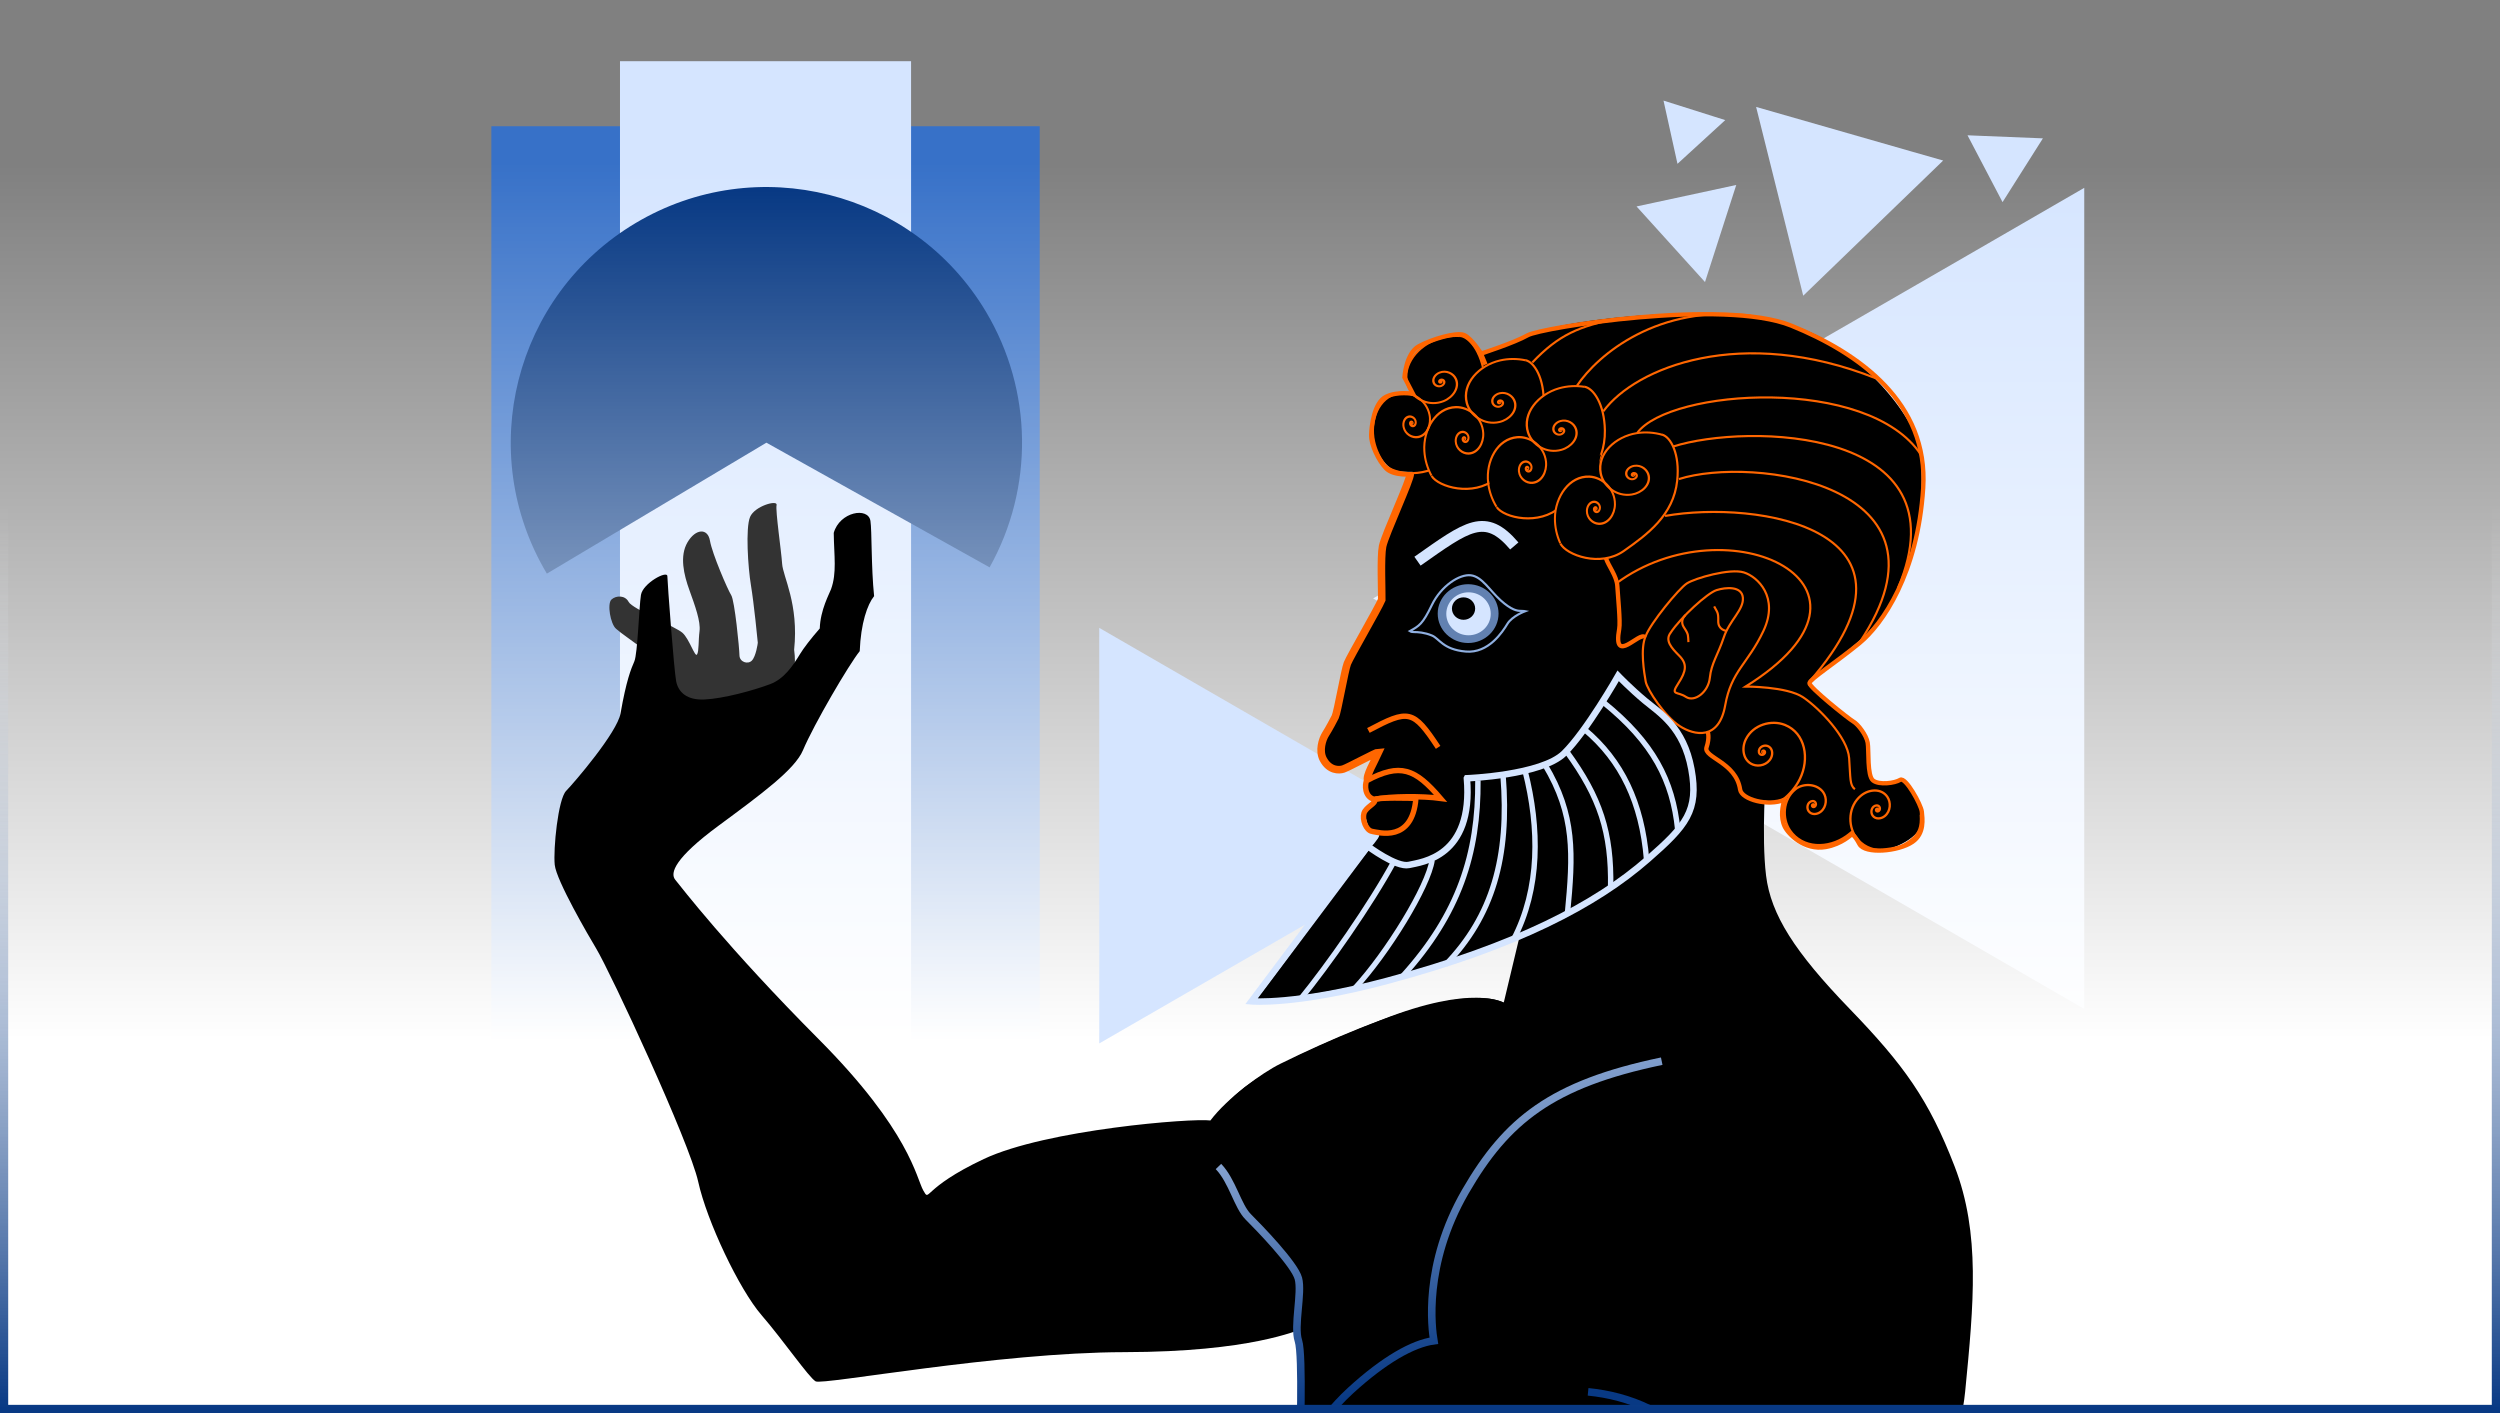 <?xml version="1.0" encoding="UTF-8" standalone="no"?>
<!-- Created with Inkscape (http://www.inkscape.org/) -->

<svg
   xmlns:dc="http://purl.org/dc/elements/1.1/"
   xmlns:cc="http://creativecommons.org/ns#"
   xmlns:rdf="http://www.w3.org/1999/02/22-rdf-syntax-ns#"
   xmlns:svg="http://www.w3.org/2000/svg"
   xmlns="http://www.w3.org/2000/svg"
   xmlns:xlink="http://www.w3.org/1999/xlink"
   xmlns:sodipodi="http://sodipodi.sourceforge.net/DTD/sodipodi-0.dtd"
   xmlns:inkscape="http://www.inkscape.org/namespaces/inkscape"
   width="460"
   height="260"
   id="svg2"
   version="1.1"
   inkscape:version="0.48.5 r10040"
   sodipodi:docname="logo.svg"
   style="enable-background:new"
   inkscape:export-filename="/home/faruk/Git/segmentator/logo/logo.png"
   inkscape:export-xdpi="300"
   inkscape:export-ydpi="300">
  <rect width="100%" height="100%" fill="#808080" stroke="none"/>
  <defs
     id="defs4">
    <linearGradient
       id="linearGradient4602">
      <stop
         style="stop-color:#d5e5ff;stop-opacity:1;"
         offset="0"
         id="stop4604" />
      <stop
         style="stop-color:#083984;stop-opacity:1;"
         offset="1"
         id="stop4606" />
    </linearGradient>
    <linearGradient
       id="linearGradient4551">
      <stop
         style="stop-color:#083984;stop-opacity:1;"
         offset="0"
         id="stop4553" />
      <stop
         style="stop-color:#ffffff;stop-opacity:0;"
         offset="1"
         id="stop4555" />
    </linearGradient>
    <linearGradient
       id="linearGradient4437">
      <stop
         style="stop-color:#ffffff;stop-opacity:1;"
         offset="0"
         id="stop4439" />
      <stop
         style="stop-color:#ffffff;stop-opacity:0;"
         offset="1"
         id="stop4441" />
    </linearGradient>
    <linearGradient
       id="linearGradient4104">
      <stop
         style="stop-color:#000000;stop-opacity:1;"
         offset="0"
         id="stop4106" />
      <stop
         style="stop-color:#262626;stop-opacity:1;"
         offset="1"
         id="stop4108" />
    </linearGradient>
    <clipPath
       clipPathUnits="userSpaceOnUse"
       id="clipPath3007">
      <rect
         style="color:#000000;fill:#d1e2f6;fill-opacity:1;fill-rule:nonzero;stroke:#ffffff;stroke-width:2;stroke-linecap:round;stroke-linejoin:miter;stroke-miterlimit:4;stroke-opacity:1;stroke-dasharray:none;stroke-dashoffset:0;marker:none;visibility:visible;display:inline;overflow:visible;enable-background:accumulate"
         id="rect3009"
         width="139.401"
         height="151.523"
         x="102.025"
         y="921.042" />
    </clipPath>
    <linearGradient
       inkscape:collect="always"
       xlink:href="#linearGradient4104"
       id="linearGradient4110"
       x1="118.264"
       y1="140.547"
       x2="96.874"
       y2="103.071"
       gradientUnits="userSpaceOnUse" />
    <filter
       inkscape:label="Desaturate"
       x="0"
       y="0"
       width="1"
       height="1"
       inkscape:menu="Color"
       inkscape:menu-tooltip="Render in shades of gray by reducing saturation to zero"
       color-interpolation-filters="sRGB"
       id="filter4369">
      <feColorMatrix
         type="saturate"
         values="0"
         id="feColorMatrix4371" />
    </filter>
    <filter
       inkscape:label="Desaturate"
       x="0"
       y="0"
       width="1"
       height="1"
       inkscape:menu="Color"
       inkscape:menu-tooltip="Render in shades of gray by reducing saturation to zero"
       color-interpolation-filters="sRGB"
       id="filter4373">
      <feColorMatrix
         type="saturate"
         values="0"
         id="feColorMatrix4375" />
    </filter>
    <linearGradient
       inkscape:collect="always"
       xlink:href="#linearGradient4437"
       id="linearGradient4545"
       gradientUnits="userSpaceOnUse"
       gradientTransform="matrix(2.992,0,0,1.987,-218.474,-14.826)"
       x1="135"
       y1="124"
       x2="135"
       y2="42.703" />
    <linearGradient
       inkscape:collect="always"
       xlink:href="#linearGradient4551-1"
       id="linearGradient4557-8"
       x1="165"
       y1="275.51"
       x2="165"
       y2="160.834"
       gradientUnits="userSpaceOnUse" />
    <linearGradient
       id="linearGradient4551-1">
      <stop
         style="stop-color:#083984;stop-opacity:1;"
         offset="0"
         id="stop4553-0" />
      <stop
         style="stop-color:#ffffff;stop-opacity:0;"
         offset="1"
         id="stop4555-7" />
    </linearGradient>
    <linearGradient
       gradientTransform="matrix(1.274,0,0,0.994,0.754,-39.014)"
       y2="132.44"
       x2="165"
       y1="300.065"
       x1="165"
       gradientUnits="userSpaceOnUse"
       id="linearGradient4574"
       xlink:href="#linearGradient4551-1"
       inkscape:collect="always" />
    <linearGradient
       inkscape:collect="always"
       xlink:href="#linearGradient4602"
       id="linearGradient4608"
       x1="148.963"
       y1="116.135"
       x2="159.162"
       y2="154.45"
       gradientUnits="userSpaceOnUse" />
    <linearGradient
       inkscape:collect="always"
       xlink:href="#linearGradient4602"
       id="linearGradient3103"
       gradientUnits="userSpaceOnUse"
       x1="148.963"
       y1="116.135"
       x2="159.162"
       y2="154.45" />
    <linearGradient
       inkscape:collect="always"
       xlink:href="#linearGradient4602"
       id="linearGradient3105"
       gradientUnits="userSpaceOnUse"
       x1="148.963"
       y1="116.135"
       x2="159.162"
       y2="154.45" />
    <linearGradient
       inkscape:collect="always"
       xlink:href="#linearGradient4602"
       id="linearGradient3107"
       gradientUnits="userSpaceOnUse"
       x1="148.963"
       y1="116.135"
       x2="159.162"
       y2="154.45" />
    <linearGradient
       inkscape:collect="always"
       xlink:href="#linearGradient4602"
       id="linearGradient3109"
       gradientUnits="userSpaceOnUse"
       x1="148.963"
       y1="116.135"
       x2="159.162"
       y2="154.45" />
    <linearGradient
       inkscape:collect="always"
       xlink:href="#linearGradient4602"
       id="linearGradient3111"
       gradientUnits="userSpaceOnUse"
       x1="148.963"
       y1="116.135"
       x2="159.162"
       y2="154.45" />
  </defs>
  <sodipodi:namedview
     id="base"
     pagecolor="#ffffff"
     bordercolor="#666666"
     borderopacity="1.0"
     inkscape:pageopacity="0.0"
     inkscape:pageshadow="2"
     inkscape:zoom="2.0000001"
     inkscape:cx="189.00555"
     inkscape:cy="107.30386"
     inkscape:document-units="px"
     inkscape:current-layer="layer3"
     showgrid="false"
     inkscape:window-width="1920"
     inkscape:window-height="1134"
     inkscape:window-x="0"
     inkscape:window-y="27"
     inkscape:window-maximized="1"
     inkscape:snap-bbox="true"
     inkscape:bbox-nodes="true"
     inkscape:object-nodes="true"
     inkscape:snap-global="true"
     inkscape:snap-page="true" />
  <g
     inkscape:groupmode="layer"
     id="layer3"
     inkscape:label="Background"
     style="display:inline"
     transform="translate(0,-40)">
    <path
       inkscape:connector-curvature="0"
       style="color:#000000;fill:#d5e5ff;fill-opacity:1;fill-rule:nonzero;stroke:none;stroke-width:0.4;marker:none;visibility:visible;display:inline;overflow:visible;enable-background:accumulate"
       d="m 383.502,74.561 -21.424,12.394 -109.426,63.152 109.426,63.152 21.424,12.394 0,-151.092 z"
       id="path4414" />
    <rect
       style="color:#000000;fill:#3771c8;stroke:none;stroke-width:0.4;marker:none;visibility:visible;display:inline;overflow:visible;enable-background:accumulate"
       id="rect4180"
       width="100.895"
       height="209.791"
       x="90.411"
       y="63.226" />
    <path
       style="color:#000000;fill:#d5e5ff;stroke:none;stroke-width:0.4;marker:none;visibility:visible;display:inline;overflow:visible;enable-background:accumulate"
       d="m 114.078,51.253 0,168.576 c 0.138,-0.224 1.432,-2.33 1.432,-2.33 l 43.222,55.488 8.906,0 0,-221.733 -53.561,0 z"
       id="rect4182"
       inkscape:connector-curvature="0" />
    <path
       transform="matrix(0.538,0.623,-0.623,0.538,-90.776,-339.477)"
       sodipodi:type="arc"
       style="color:#000000;fill:#003380;fill-opacity:1;fill-rule:nonzero;stroke:none;stroke-width:2;marker:none;visibility:visible;display:inline;overflow:visible;enable-background:accumulate"
       id="path3046"
       sodipodi:cx="607.85712"
       sodipodi:cy="152.85715"
       sodipodi:rx="57.142857"
       sodipodi:ry="57.142857"
       d="m 597.934,209.132 c -31.08,-5.48 -51.832,-35.118 -46.352,-66.197 5.48,-31.08 35.118,-51.832 66.197,-46.352 20.105,3.545 36.792,17.547 43.774,36.731 l -53.697,19.544 z"
       sodipodi:start="1.7453293"
       sodipodi:end="5.9341195"
       inkscape:transform-center-y="-12.08551"
       inkscape:transform-center-x="-0.0027101473" />
    <rect
       style="color:#000000;fill:url(#linearGradient4545);fill-opacity:1;stroke:none;stroke-width:0.71;marker:none;visibility:visible;display:inline;overflow:visible;enable-background:accumulate"
       id="rect4128"
       width="460"
       height="260"
       x="-1.0325074e-14"
       y="40" />
    <path
       id="path4447"
       d="m 268.48,193.761 -10.853,-6.254 -55.368,-31.98 0.012,63.94 -0.01,12.526 66.221,-38.233 z"
       style="color:#000000;fill:#d5e5ff;fill-opacity:1;fill-rule:nonzero;stroke:none;stroke-width:0.4;marker:none;visibility:visible;display:inline;overflow:visible;enable-background:accumulate"
       inkscape:connector-curvature="0" />
    <path
       inkscape:connector-curvature="0"
       style="color:#000000;fill:#d5e5ff;fill-opacity:1;fill-rule:nonzero;stroke:none;stroke-width:0.4;marker:none;visibility:visible;display:inline;overflow:visible;enable-background:accumulate"
       d="m 357.54,69.537 -5.639,-1.611 -28.778,-8.254 7.252,29.047 1.416,5.692 25.752,-24.874 z"
       id="path4449" />
    <path
       id="path4451"
       d="m 301.125,77.985 3.006,-0.645 15.341,-3.308 -4.811,14.938 -0.94,2.927 -12.597,-13.912 z"
       style="color:#000000;fill:#d5e5ff;fill-opacity:1;fill-rule:nonzero;stroke:none;stroke-width:0.4;marker:none;visibility:visible;display:inline;overflow:visible;enable-background:accumulate"
       inkscape:connector-curvature="0" />
    <path
       inkscape:connector-curvature="0"
       style="color:#000000;fill:#d5e5ff;fill-opacity:1;fill-rule:nonzero;stroke:none;stroke-width:0.4;marker:none;visibility:visible;display:inline;overflow:visible;enable-background:accumulate"
       d="m 308.655,70.142 -0.42,-1.906 -2.151,-9.729 9.501,3.005 1.862,0.587 -8.792,8.044 z"
       id="path4453" />
    <path
       id="path4455"
       d="m 362.021,64.894 2.273,0.094 11.602,0.469 -6.211,9.811 -1.215,1.923 -6.449,-12.297 z"
       style="color:#000000;fill:#d5e5ff;fill-opacity:1;fill-rule:nonzero;stroke:none;stroke-width:0.4;marker:none;visibility:visible;display:inline;overflow:visible;enable-background:accumulate"
       inkscape:connector-curvature="0" />
  </g>
  <g
     inkscape:groupmode="layer"
     id="layer2"
     inkscape:label="Segmentator"
     style="display:inline"
     transform="translate(0,-40)">
    <g
       id="g4186"
       transform="matrix(1.993,-0.025,0.025,1.993,-71.171,-7.32)"
       style="fill:#333333"
       inkscape:transform-center-x="58.294288"
       inkscape:transform-center-y="-44.841754">
      <path
         sodipodi:nodetypes="csssccsssssssssssssssc"
         inkscape:connector-curvature="0"
         id="path2999"
         d="m 91.543,82.939 c 0.884,0.821 3.854,2.656 4.359,3.793 0.505,1.136 1.641,2.904 2.841,2.967 1.2,0.063 6.25,-0.568 7.197,-1.2 0.947,-0.631 2.396,-0.274 2.02,-3.417 0.499,-4.205 -0.946,-6.749 -1.009,-7.949 -0.063,-1.2 -0.569,-4.923 -0.443,-5.428 0.126,-0.505 -2.02,0.06 -2.462,1.07 -0.442,1.01 -0.25,4.673 0.003,6.314 0.253,1.641 0.565,5.243 0.565,5.306 0,0.063 -0.189,1.263 -0.568,1.641 -0.379,0.379 -1.14,0.123 -1.14,-0.508 0,-0.631 -0.375,-5.048 -0.691,-5.553 -0.316,-0.505 -1.708,-3.851 -1.898,-5.05 -0.189,-1.2 -1.32,-1.14 -2.078,0.123 -0.758,1.263 -0.378,2.972 0.127,4.424 0.505,1.452 1.01,2.907 0.883,3.791 -0.126,0.884 -0.065,1.825 -0.254,2.141 -0.189,0.316 -0.695,-1.448 -1.326,-2.016 -0.631,-0.568 -4.611,-2.275 -4.927,-2.907 -0.316,-0.631 -1.133,-0.633 -1.575,-0.254 -0.442,0.379 -0.129,2.268 0.376,2.71 z"
         style="fill:#333333;stroke:none" />
      <path
         sodipodi:nodetypes="cscssssssssssssscsssssscssssssccscc"
         inkscape:connector-curvature="0"
         id="path3769"
         d="m 111.752,74.349 c 0,2.147 0.253,3.678 -0.316,5.193 -0.151,0.401 -1.01,1.891 -1.085,3.608 -0.837,0.93 -1.522,1.809 -1.843,2.324 -0.699,1.122 -1.522,2.293 -2.794,2.755 -1.549,0.562 -4.322,1.285 -6.088,1.344 -1.622,0.054 -2.4,-0.696 -2.59,-1.706 -0.189,-1.01 -0.693,-9.153 -0.693,-9.721 0,-0.568 -2.27,0.628 -2.459,1.701 -0.189,1.073 -0.373,5.435 -0.689,6.129 -0.316,0.694 -0.765,1.76 -1.33,4.777 -0.331,1.765 -4.355,6.337 -5.113,7.095 -0.758,0.758 -1.266,5.357 -1.14,6.809 0.126,1.452 3.066,6.641 3.723,7.764 1.321,2.26 8.397,18 9.155,21.661 0.758,3.662 3.662,9.975 5.682,12.374 2.02,2.399 4.293,5.808 4.924,6.187 0.631,0.379 16.795,-2.464 28.538,-2.338 11.743,0.126 15.909,-1.829 16.54,-1.955 0.631,-0.126 3.34,-2.636 4.44,-4.176 0.895,-1.253 3.656,-4.256 4.637,-6.272 0.9,-1.85 11.085,-5.297 11.514,-16.309 0.279,-7.149 -13.221,-2.095 -22.408,2.276 -1.71,0.814 -4.935,3.105 -6.517,5.151 -1.641,-0.253 -15.152,0.642 -20.961,3.294 -5.808,2.652 -4.988,3.976 -5.62,2.839 -0.631,-1.136 -1.152,-5.507 -9.485,-14.094 -8.334,-8.586 -12.548,-14.248 -13.053,-14.879 -0.505,-0.631 0,-2.024 4.041,-4.928 4.041,-2.904 7.127,-5.115 7.898,-6.882 1.034,-2.371 4.344,-7.862 5.354,-9.08 0.133,-2.576 0.76,-4.305 1.391,-5.062 -0.244,-2.695 -0.124,-6.033 -0.251,-6.944 -0.185,-1.321 -2.83,-0.886 -3.403,1.064 z"
         style="fill:#000000;fill-opacity:1;stroke:none" />
    </g>
    <path
       style="fill:#000000;stroke:none"
       d="m 314.371,97.73 c -13.307,-0.33 -28.206,1.825 -32.448,3.675 -4.779,2.084 -9.492,4.517 -10.027,3.737 -0.315,-1.176 -0.887,-3.031 -3.363,-3.425 -3.36,-0.535 -7.351,2.054 -9.383,4.979 -1.594,2.295 1.037,5.92 1.037,5.92 0,0 -4.799,-1.447 -6.726,2.865 -2.784,6.229 1.796,10.396 2.803,10.899 0.778,0.389 2.237,0.442 3.675,0.436 -1.313,2.868 -5.854,11.834 -5.979,16.691 -0.126,4.907 0.503,6.467 0,7.474 -0.503,1.007 -5.157,7.677 -6.415,12.207 -1.258,4.53 -1.299,8.025 -2.242,9.217 -0.773,0.977 -1.99,4.163 -2.242,5.169 -0.252,1.007 1.152,4.994 4.297,3.861 3.146,-1.132 5.776,-3.15 6.103,-2.678 -0.422,0.824 -2.241,3.287 -2.367,4.671 -0.126,1.384 0.238,2.607 1.37,3.488 1.132,0.881 -1.623,1.415 -1.246,3.176 0.377,1.762 0.859,3.113 2.118,3.239 1.258,0.126 -0.494,1.674 -0.872,2.429 -0.377,0.755 5.045,8.782 5.045,8.782 0,0 33.689,-12.084 34.192,-11.958 0.503,0.126 6.789,-23.48 6.789,-23.48 l 0.747,-1.619 5.668,6.851 c 0,0 4.958,1 7.349,0.623 2.391,-0.377 3.986,-0.72 3.986,2.803 0,3.523 3.281,5.768 5.294,8.159 2.013,2.391 7.167,0.989 6.664,1.744 -0.503,0.755 -0.266,2.771 1.37,5.917 1.636,3.146 7.328,3.069 9.467,1.308 2.139,-1.762 2.101,-0.764 3.737,0.872 1.636,1.636 6.823,0.463 9.591,-2.18 2.768,-2.642 -0.234,-8.647 -1.744,-9.653 -1.51,-1.007 -3.781,1.26 -5.543,-0.125 -1.761,-1.384 -0.675,-4.139 -1.682,-7.536 -1.007,-3.397 -10.398,-9.711 -10.65,-10.214 -0.252,-0.503 0.056,-0.324 8.595,-7.474 11.375,-9.525 13.002,-23.687 12.02,-35.313 -0.521,-6.175 -12.186,-21.269 -26.656,-24.289 -3.617,-0.755 -7.896,-1.136 -12.331,-1.246 z"
       id="path2998"
       inkscape:connector-curvature="0"
       sodipodi:nodetypes="sscsscsscccsssscccscscccccssssssssscssssss" />
    <path
       style="fill:#000000;stroke:none"
       d="m 252.702,195.367 c -3.775,4.404 -20.132,26.927 -21.516,28.436 -1.384,1.51 39.516,-4.224 57.678,-16.043 15.348,-9.987 23.227,-16.169 23.353,-21.956 0.126,-5.788 -4.404,-12.583 -9.059,-16.483 -4.656,-3.901 -5.914,-4.404 -6.543,-3.523 -0.629,0.881 -3.901,11.45 -11.953,14.218 -8.053,2.768 -13.967,3.523 -14.596,3.146 -0.629,-0.377 0.881,6.92 -0.881,9.059 -1.762,2.139 -7.801,7.801 -10.444,6.92 -2.642,-0.881 -4.404,-1.762 -6.04,-3.775 z"
       id="path3771"
       inkscape:connector-curvature="0"
       sodipodi:nodetypes="csscscscssc" />
    <path
       style="fill:#000000;stroke:none"
       d="m 280.56,208.302 -3.875,16.206 c 0,0 -5.637,-3.523 -22.548,3.171 -16.911,6.694 -24.133,10.922 -27.656,14.621 -3.523,3.699 -5.285,6.165 -6.87,6.342 -1.585,0.176 7.575,20.61 7.575,20.61 l 11.802,6.694 -0.352,8.632 c 0,0 0.881,1.409 0.705,10.217 -0.176,8.808 -0.176,11.626 -0.176,11.626 l 55.137,18.496 53.375,5.285 c 0,0 12.331,-17.968 13.916,-34.174 1.585,-16.206 2.818,-29.066 -1.938,-41.396 -4.756,-12.331 -9.336,-18.672 -19.377,-29.066 -10.041,-10.393 -14.445,-17.263 -15.325,-24.486 -0.881,-7.222 0,-19.025 0,-19.025 l -8.103,-14.269 -20.786,3.171 -1.409,17.616 z"
       id="path4089"
       inkscape:connector-curvature="0" />
  </g>
  <g
     inkscape:groupmode="layer"
     id="layer6"
     inkscape:label="Body"
     style="display:inline"
     transform="translate(0,-40)">
    <g
       id="g4194"
       style="stroke:url(#linearGradient4608);stroke-opacity:1"
       transform="matrix(1.993,0,0,1.993,-68.403,-10.327)">
      <path
         sodipodi:nodetypes="cscsc"
         inkscape:connector-curvature="0"
         id="path4092"
         d="m 187.737,123.223 c -10.165,2.121 -14.329,5.474 -18.12,12.021 -3.931,6.79 -3.094,12.728 -2.917,13.789 -1.945,0.265 -4.596,1.768 -7.69,4.596 -3.368,3.079 -5.331,7.215 -5.331,7.215"
         style="fill:none;stroke:url(#linearGradient3103);stroke-width:0.7;stroke-linecap:butt;stroke-linejoin:miter;stroke-miterlimit:4;stroke-opacity:1;stroke-dasharray:none" />
      <g
         id="g4098"
         style="stroke:url(#linearGradient3109);stroke-opacity:1">
        <path
           style="fill:none;stroke:url(#linearGradient3105);stroke-width:0.7;stroke-linecap:butt;stroke-linejoin:miter;stroke-miterlimit:4;stroke-opacity:1;stroke-dasharray:none"
           d="m 180.938,153.75 c 3.812,0.375 7.688,1.938 10.562,5.5 2.875,3.562 4.062,6.625 7.062,8.25"
           id="path4094"
           inkscape:connector-curvature="0" />
        <path
           style="fill:none;stroke:url(#linearGradient3107);stroke-width:0.7;stroke-linecap:butt;stroke-linejoin:miter;stroke-miterlimit:4;stroke-opacity:1;stroke-dasharray:none"
           d="m 190.75,158.562 c 0.062,0.625 -1.375,6.625 -9.438,11.062"
           id="path4096"
           inkscape:connector-curvature="0" />
      </g>
      <path
         sodipodi:nodetypes="csssc"
         inkscape:connector-curvature="0"
         id="path4102"
         d="m 146.813,132.946 c 1.282,1.326 1.768,3.668 2.74,4.64 0.972,0.972 4.287,4.375 4.64,5.701 0.354,1.326 -0.442,4.419 0,5.745 0.442,1.326 0.133,10.076 0.133,10.076"
         style="fill:none;stroke:url(#linearGradient3111);stroke-width:0.7;stroke-linecap:butt;stroke-linejoin:miter;stroke-miterlimit:4;stroke-opacity:1;stroke-dasharray:none" />
    </g>
  </g>
  <g
     inkscape:groupmode="layer"
     id="layer4"
     inkscape:label="Face"
     style="display:inline"
     transform="translate(0,-40)">
    <path
       style="fill:#000000;stroke:#8fafe0;stroke-width:0.399;stroke-linecap:butt;stroke-linejoin:miter;stroke-miterlimit:4;stroke-opacity:1;stroke-dasharray:none"
       d="m 259.434,156.109 c 1.699,-0.944 2.328,-1.258 4.026,-4.781 1.699,-3.523 5.096,-5.725 7.172,-5.473 2.076,0.252 3.46,2.768 5.473,4.593 2.013,1.824 3.083,1.95 3.649,1.95 0.566,0 0.881,0.063 0.881,0.063 0,0 -2.391,0.881 -3.271,2.328 -0.881,1.447 -3.46,5.473 -7.675,5.096 -4.215,-0.377 -4.844,-2.391 -6.228,-2.957 -1.384,-0.566 -2.579,-0.629 -3.271,-0.629 -0.692,0 -0.755,-0.189 -0.755,-0.189 z"
       id="path3772"
       inkscape:connector-curvature="0" />
    <path
       sodipodi:type="arc"
       style="color:#000000;fill:#6281b1;fill-opacity:1;fill-rule:nonzero;stroke:none;stroke-width:0.1;marker:none;visibility:visible;display:inline;overflow:visible;enable-background:accumulate"
       id="path3774"
       sodipodi:cx="169.76877"
       sodipodi:cy="81.96489"
       sodipodi:rx="2.8094869"
       sodipodi:ry="2.7147849"
       d="m 172.578,81.965 c 0,1.499 -1.258,2.715 -2.809,2.715 -1.552,0 -2.809,-1.215 -2.809,-2.715 0,-1.499 1.258,-2.715 2.809,-2.715 1.552,0 2.809,1.215 2.809,2.715 z"
       transform="matrix(1.993,0,0,1.993,-68.214,-10.452)" />
    <path
       transform="matrix(1.456,0,0,1.456,23.024,33.598)"
       d="m 172.578,81.965 c 0,1.499 -1.258,2.715 -2.809,2.715 -1.552,0 -2.809,-1.215 -2.809,-2.715 0,-1.499 1.258,-2.715 2.809,-2.715 1.552,0 2.809,1.215 2.809,2.715 z"
       sodipodi:ry="2.7147849"
       sodipodi:rx="2.8094869"
       sodipodi:cy="81.96489"
       sodipodi:cx="169.76877"
       id="path3776"
       style="color:#000000;fill:#d5e5ff;fill-opacity:1;fill-rule:nonzero;stroke:none;stroke-width:0.1;marker:none;visibility:visible;display:inline;overflow:visible;enable-background:accumulate"
       sodipodi:type="arc" />
    <path
       sodipodi:type="arc"
       style="color:#000000;fill:#000000;fill-opacity:1;fill-rule:nonzero;stroke:none;stroke-width:0.1;marker:none;visibility:visible;display:inline;overflow:visible;enable-background:accumulate"
       id="path3778"
       sodipodi:cx="169.76877"
       sodipodi:cy="81.96489"
       sodipodi:rx="2.8094869"
       sodipodi:ry="2.7147849"
       d="m 172.578,81.965 c 0,1.499 -1.258,2.715 -2.809,2.715 -1.552,0 -2.809,-1.215 -2.809,-2.715 0,-1.499 1.258,-2.715 2.809,-2.715 1.552,0 2.809,1.215 2.809,2.715 z"
       transform="matrix(0.761,0,0,0.761,140.098,89.603)" />
    <g
       id="g4297"
       style="stroke:#ff6600;stroke-opacity:1"
       transform="matrix(1.993,0,0,1.993,-68.403,-10.327)">
      <g
         transform="matrix(0.962,-0.273,0.273,0.962,-30.212,44.332)"
         style="stroke:#ff6600;stroke-opacity:1"
         id="g3797">
        <path
           inkscape:connector-curvature="0"
           transform="matrix(-1.241,-1.084,1.241,-1.084,323.167,345.128)"
           style="fill:none;stroke:#ff6600;stroke-width:0.122;stroke-linecap:butt;stroke-linejoin:miter;stroke-miterlimit:4;stroke-opacity:1;stroke-dasharray:none"
           d="m 182.554,71.737 c 0,0 0,0 0,0 0,0 0,0 0,0 0,0 0,0 0,0 0,0 0,0 0,0 0,0 0,0 0,0 0,0 0,0 0,0 0,0 0,0 0,0 0,0 0,0 0,0 0,0 0,0 0,0 0,0 0,0 0,0 0,0 0,0 0,0 0,0 0,0 0,0 0,0 0,0 0,0 0,0 0,0 0,0 0,-1e-6 0,-1e-6 0,-1e-6 0,1e-6 0,2e-6 0,2e-6 0,10e-7 0,10e-7 0,0 -1e-5,-10e-7 -1e-5,-2e-6 0,-4e-6 0,-10e-7 0,-10e-7 0,0 0,2e-6 0,6e-6 0,9e-6 0,4e-6 -1e-5,4e-6 -1e-5,10e-7 -1e-5,-5e-6 -1e-5,-1.4e-5 0,-2.1e-5 0,-1e-5 2e-5,-9e-6 3e-5,-2e-6 1e-5,1.1e-5 1e-5,3.3e-5 0,4.7e-5 -1e-5,2.3e-5 -5e-5,2.3e-5 -7e-5,7e-6 -3e-5,-2.6e-5 -3e-5,-7.7e-5 -1e-5,-1.09e-4 4e-5,-5.2e-5 1.2e-4,-5e-5 1.6e-4,-1.4e-5 8e-5,5.9e-5 8e-5,1.73e-4 3e-5,2.46e-4 -9e-5,1.16e-4 -2.6e-4,1.14e-4 -3.7e-4,3.1e-5 -1.8e-4,-1.32e-4 -1.7e-4,-3.89e-4 -5e-5,-5.54e-4 2e-4,-2.62e-4 5.8e-4,-2.55e-4 8.3e-4,-6.9e-5 3.9e-4,2.97e-4 3.8e-4,8.73e-4 1e-4,0.001 -4.4e-4,5.85e-4 -10e-4,5.7e-4 -0.002,1.53e-4 -8.8e-4,-6.62e-4 -8.5e-4,-0.002 -2.3e-4,-0.003 9.9e-4,-0.001 0.003,-0.001 0.004,-3.34e-4 0.002,0.002 0.002,0.004 4.9e-4,0.006 -0.002,0.003 -0.006,0.003 -0.009,7.3e-4 -0.004,-0.003 -0.004,-0.01 -0.001,-0.014 0.005,-0.006 0.014,-0.006 0.02,-0.002 0.009,0.007 0.009,0.021 0.002,0.03 -0.011,0.014 -0.031,0.013 -0.044,0.003 -0.02,-0.016 -0.02,-0.046 -0.005,-0.065 0.023,-0.03 0.068,-0.029 0.096,-0.007 0.044,0.034 0.043,0.1 0.011,0.142 -0.051,0.065 -0.148,0.063 -0.209,0.016 -0.096,-0.074 -0.093,-0.217 -0.023,-0.308 0.109,-0.141 0.319,-0.137 0.452,-0.034 0.207,0.161 0.201,0.468 0.049,0.664 -0.236,0.304 -0.687,0.294 -0.973,0.071 -0.445,-0.345 -0.43,-1.006 -0.103,-1.425 0.506,-0.65 1.472,-0.628 2.085,-0.15 0.949,0.74 0.917,2.15 0.218,3.046 -0.28,0.359 -0.653,0.64 -1.069,0.822"
           id="path3782" />
        <path
           inkscape:connector-curvature="0"
           transform="matrix(-1.142,-1.188,-1.024,1.291,463.957,196.689)"
           style="fill:none;stroke:#ff6600;stroke-width:0.122;stroke-linecap:butt;stroke-linejoin:miter;stroke-miterlimit:4;stroke-opacity:1;stroke-dasharray:none"
           d="m 182.554,71.737 c 0,0 0,0 0,0 0,0 0,0 0,0 0,0 0,0 0,0 0,0 0,0 0,0 0,0 0,0 0,0 0,0 0,0 0,0 0,0 0,0 0,0 0,0 0,0 0,0 0,0 0,0 0,0 0,0 0,0 0,0 0,0 0,0 0,0 0,0 0,0 0,0 0,0 0,0 0,0 0,0 0,0 0,0 0,-1e-6 0,-1e-6 0,-1e-6 0,1e-6 0,2e-6 0,2e-6 0,10e-7 0,10e-7 0,0 -1e-5,-10e-7 -1e-5,-2e-6 0,-4e-6 0,-10e-7 0,-10e-7 0,0 0,2e-6 0,6e-6 0,9e-6 0,4e-6 -1e-5,4e-6 -1e-5,10e-7 -1e-5,-5e-6 -1e-5,-1.4e-5 0,-2.1e-5 0,-1e-5 2e-5,-9e-6 3e-5,-2e-6 1e-5,1.1e-5 1e-5,3.3e-5 0,4.7e-5 -1e-5,2.3e-5 -5e-5,2.3e-5 -7e-5,7e-6 -3e-5,-2.6e-5 -3e-5,-7.7e-5 -1e-5,-1.09e-4 4e-5,-5.2e-5 1.2e-4,-5e-5 1.6e-4,-1.4e-5 8e-5,5.9e-5 8e-5,1.73e-4 3e-5,2.46e-4 -9e-5,1.16e-4 -2.6e-4,1.14e-4 -3.7e-4,3.1e-5 -1.8e-4,-1.32e-4 -1.7e-4,-3.89e-4 -5e-5,-5.54e-4 2e-4,-2.62e-4 5.8e-4,-2.55e-4 8.3e-4,-6.9e-5 3.9e-4,2.97e-4 3.8e-4,8.73e-4 1e-4,0.001 -4.4e-4,5.85e-4 -10e-4,5.7e-4 -0.002,1.53e-4 -8.8e-4,-6.62e-4 -8.5e-4,-0.002 -2.3e-4,-0.003 9.9e-4,-0.001 0.003,-0.001 0.004,-3.34e-4 0.002,0.002 0.002,0.004 4.9e-4,0.006 -0.002,0.003 -0.006,0.003 -0.009,7.3e-4 -0.004,-0.003 -0.004,-0.01 -0.001,-0.014 0.005,-0.006 0.014,-0.006 0.02,-0.002 0.009,0.007 0.009,0.021 0.002,0.03 -0.011,0.014 -0.031,0.013 -0.044,0.003 -0.02,-0.016 -0.02,-0.046 -0.005,-0.065 0.023,-0.03 0.068,-0.029 0.096,-0.007 0.044,0.034 0.043,0.1 0.011,0.142 -0.051,0.065 -0.148,0.063 -0.209,0.016 -0.096,-0.074 -0.093,-0.217 -0.023,-0.308 0.109,-0.141 0.319,-0.137 0.452,-0.034 0.207,0.161 0.201,0.468 0.049,0.664 -0.236,0.304 -0.687,0.294 -0.973,0.071 -0.445,-0.345 -0.43,-1.006 -0.103,-1.425 0.506,-0.65 1.472,-0.628 2.085,-0.15 0.949,0.74 0.917,2.15 0.218,3.046 -0.28,0.359 -0.653,0.64 -1.069,0.822"
           id="path3790" />
        <path
           style="fill:none;stroke:#ff6600;stroke-width:0.2;stroke-linecap:butt;stroke-linejoin:miter;stroke-miterlimit:4;stroke-opacity:1;stroke-dasharray:none"
           d="m 178.6,75.47 c 0.497,1.097 3.575,2.391 5.816,0.971 2.241,-1.421 4.742,-3.057 5.24,-6.25 0.379,-2.431 -0.399,-4.048 -1.188,-4.301"
           id="path3792"
           inkscape:connector-curvature="0"
           sodipodi:nodetypes="cssc" />
      </g>
      <g
         id="g3976"
         style="stroke:#ff6600;stroke-opacity:1">
        <path
           style="fill:#000000;stroke:none"
           d="m 166.125,68.406 c 0.031,0.125 0.312,0.625 0.312,0.625 l 2.281,-0.562 3.156,-3.875 0.5,-4.812 -0.906,-0.844 -0.844,0.688 -0.125,2.906 -1.375,2 -2.312,3.125 z"
           id="path3970"
           inkscape:connector-curvature="0" />
        <g
           style="stroke:#ff6600;stroke-opacity:1"
           id="g3802"
           transform="matrix(0.993,-0.119,0.119,0.993,-19.842,15.501)">
          <path
             transform="matrix(-1.241,-1.084,1.241,-1.084,323.167,345.128)"
             style="fill:none;stroke:#ff6600;stroke-width:0.122;stroke-linecap:butt;stroke-linejoin:miter;stroke-miterlimit:4;stroke-opacity:1;stroke-dasharray:none"
             d="m 182.554,71.737 c 0,0 0,0 0,0 0,0 0,0 0,0 0,0 0,0 0,0 0,0 0,0 0,0 0,0 0,0 0,0 0,0 0,0 0,0 0,0 0,0 0,0 0,0 0,0 0,0 0,0 0,0 0,0 0,0 0,0 0,0 0,0 0,0 0,0 0,0 0,0 0,0 0,0 0,0 0,0 0,0 0,0 0,0 0,-1e-6 0,-1e-6 0,-1e-6 0,1e-6 0,2e-6 0,2e-6 0,10e-7 0,10e-7 0,0 -1e-5,-10e-7 -1e-5,-2e-6 0,-4e-6 0,-10e-7 0,-10e-7 0,0 0,2e-6 0,6e-6 0,9e-6 0,4e-6 -1e-5,4e-6 -1e-5,10e-7 -1e-5,-5e-6 -1e-5,-1.4e-5 0,-2.1e-5 0,-1e-5 2e-5,-9e-6 3e-5,-2e-6 1e-5,1.1e-5 1e-5,3.3e-5 0,4.7e-5 -1e-5,2.3e-5 -5e-5,2.3e-5 -7e-5,7e-6 -3e-5,-2.6e-5 -3e-5,-7.7e-5 -1e-5,-1.09e-4 4e-5,-5.2e-5 1.2e-4,-5e-5 1.6e-4,-1.4e-5 8e-5,5.9e-5 8e-5,1.73e-4 3e-5,2.46e-4 -9e-5,1.16e-4 -2.6e-4,1.14e-4 -3.7e-4,3.1e-5 -1.8e-4,-1.32e-4 -1.7e-4,-3.89e-4 -5e-5,-5.54e-4 2e-4,-2.62e-4 5.8e-4,-2.55e-4 8.3e-4,-6.9e-5 3.9e-4,2.97e-4 3.8e-4,8.73e-4 1e-4,0.001 -4.4e-4,5.85e-4 -10e-4,5.7e-4 -0.002,1.53e-4 -8.8e-4,-6.62e-4 -8.5e-4,-0.002 -2.3e-4,-0.003 9.9e-4,-0.001 0.003,-0.001 0.004,-3.34e-4 0.002,0.002 0.002,0.004 4.9e-4,0.006 -0.002,0.003 -0.006,0.003 -0.009,7.3e-4 -0.004,-0.003 -0.004,-0.01 -0.001,-0.014 0.005,-0.006 0.014,-0.006 0.02,-0.002 0.009,0.007 0.009,0.021 0.002,0.03 -0.011,0.014 -0.031,0.013 -0.044,0.003 -0.02,-0.016 -0.02,-0.046 -0.005,-0.065 0.023,-0.03 0.068,-0.029 0.096,-0.007 0.044,0.034 0.043,0.1 0.011,0.142 -0.051,0.065 -0.148,0.063 -0.209,0.016 -0.096,-0.074 -0.093,-0.217 -0.023,-0.308 0.109,-0.141 0.319,-0.137 0.452,-0.034 0.207,0.161 0.201,0.468 0.049,0.664 -0.236,0.304 -0.687,0.294 -0.973,0.071 -0.445,-0.345 -0.43,-1.006 -0.103,-1.425 0.506,-0.65 1.472,-0.628 2.085,-0.15 0.949,0.74 0.917,2.15 0.218,3.046 -0.28,0.359 -0.653,0.64 -1.069,0.822"
             id="path3804"
             inkscape:connector-curvature="0" />
          <path
             transform="matrix(-1.142,-1.188,-1.024,1.291,463.957,196.689)"
             style="fill:none;stroke:#ff6600;stroke-width:0.122;stroke-linecap:butt;stroke-linejoin:miter;stroke-miterlimit:4;stroke-opacity:1;stroke-dasharray:none"
             d="m 182.554,71.737 c 0,0 0,0 0,0 0,0 0,0 0,0 0,0 0,0 0,0 0,0 0,0 0,0 0,0 0,0 0,0 0,0 0,0 0,0 0,0 0,0 0,0 0,0 0,0 0,0 0,0 0,0 0,0 0,0 0,0 0,0 0,0 0,0 0,0 0,0 0,0 0,0 0,0 0,0 0,0 0,0 0,0 0,0 0,-1e-6 0,-1e-6 0,-1e-6 0,1e-6 0,2e-6 0,2e-6 0,10e-7 0,10e-7 0,0 -1e-5,-10e-7 -1e-5,-2e-6 0,-4e-6 0,-10e-7 0,-10e-7 0,0 0,2e-6 0,6e-6 0,9e-6 0,4e-6 -1e-5,4e-6 -1e-5,10e-7 -1e-5,-5e-6 -1e-5,-1.4e-5 0,-2.1e-5 0,-1e-5 2e-5,-9e-6 3e-5,-2e-6 1e-5,1.1e-5 1e-5,3.3e-5 0,4.7e-5 -1e-5,2.3e-5 -5e-5,2.3e-5 -7e-5,7e-6 -3e-5,-2.6e-5 -3e-5,-7.7e-5 -1e-5,-1.09e-4 4e-5,-5.2e-5 1.2e-4,-5e-5 1.6e-4,-1.4e-5 8e-5,5.9e-5 8e-5,1.73e-4 3e-5,2.46e-4 -9e-5,1.16e-4 -2.6e-4,1.14e-4 -3.7e-4,3.1e-5 -1.8e-4,-1.32e-4 -1.7e-4,-3.89e-4 -5e-5,-5.54e-4 2e-4,-2.62e-4 5.8e-4,-2.55e-4 8.3e-4,-6.9e-5 3.9e-4,2.97e-4 3.8e-4,8.73e-4 1e-4,0.001 -4.4e-4,5.85e-4 -10e-4,5.7e-4 -0.002,1.53e-4 -8.8e-4,-6.62e-4 -8.5e-4,-0.002 -2.3e-4,-0.003 9.9e-4,-0.001 0.003,-0.001 0.004,-3.34e-4 0.002,0.002 0.002,0.004 4.9e-4,0.006 -0.002,0.003 -0.006,0.003 -0.009,7.3e-4 -0.004,-0.003 -0.004,-0.01 -0.001,-0.014 0.005,-0.006 0.014,-0.006 0.02,-0.002 0.009,0.007 0.009,0.021 0.002,0.03 -0.011,0.014 -0.031,0.013 -0.044,0.003 -0.02,-0.016 -0.02,-0.046 -0.005,-0.065 0.023,-0.03 0.068,-0.029 0.096,-0.007 0.044,0.034 0.043,0.1 0.011,0.142 -0.051,0.065 -0.148,0.063 -0.209,0.016 -0.096,-0.074 -0.093,-0.217 -0.023,-0.308 0.109,-0.141 0.319,-0.137 0.452,-0.034 0.207,0.161 0.201,0.468 0.049,0.664 -0.236,0.304 -0.687,0.294 -0.973,0.071 -0.445,-0.345 -0.43,-1.006 -0.103,-1.425 0.506,-0.65 1.472,-0.628 2.085,-0.15 0.949,0.74 0.917,2.15 0.218,3.046 -0.28,0.359 -0.653,0.64 -1.069,0.822"
             id="path3806"
             inkscape:connector-curvature="0" />
          <path
             style="fill:none;stroke:#ff6600;stroke-width:0.2;stroke-linecap:butt;stroke-linejoin:miter;stroke-miterlimit:4;stroke-opacity:1;stroke-dasharray:none"
             d="m 178.6,75.47 c 0.497,1.097 3.575,2.391 5.816,0.971 2.241,-1.421 4.742,-3.057 5.24,-6.25 0.379,-2.431 -0.399,-4.048 -1.188,-4.301"
             id="path3808"
             inkscape:connector-curvature="0"
             sodipodi:nodetypes="cssc" />
        </g>
      </g>
      <g
         id="g3983"
         style="stroke:#ff6600;stroke-opacity:1">
        <path
           style="fill:#000000;stroke:none"
           d="m 171.812,69.75 0.125,0.719 1.719,-0.562 4.156,-5.156 -0.688,-3.094 -0.875,0.625 -4.125,6.625 z"
           id="path3972"
           inkscape:connector-curvature="0" />
        <g
           transform="matrix(0.985,-0.17,0.17,0.985,-16.255,28.091)"
           id="g3818"
           style="stroke:#ff6600;stroke-opacity:1">
          <path
             inkscape:connector-curvature="0"
             id="path3820"
             d="m 182.554,71.737 c 0,0 0,0 0,0 0,0 0,0 0,0 0,0 0,0 0,0 0,0 0,0 0,0 0,0 0,0 0,0 0,0 0,0 0,0 0,0 0,0 0,0 0,0 0,0 0,0 0,0 0,0 0,0 0,0 0,0 0,0 0,0 0,0 0,0 0,0 0,0 0,0 0,0 0,0 0,0 0,0 0,0 0,0 0,-1e-6 0,-1e-6 0,-1e-6 0,1e-6 0,2e-6 0,2e-6 0,10e-7 0,10e-7 0,0 -1e-5,-10e-7 -1e-5,-2e-6 0,-4e-6 0,-10e-7 0,-10e-7 0,0 0,2e-6 0,6e-6 0,9e-6 0,4e-6 -1e-5,4e-6 -1e-5,10e-7 -1e-5,-5e-6 -1e-5,-1.4e-5 0,-2.1e-5 0,-1e-5 2e-5,-9e-6 3e-5,-2e-6 1e-5,1.1e-5 1e-5,3.3e-5 0,4.7e-5 -1e-5,2.3e-5 -5e-5,2.3e-5 -7e-5,7e-6 -3e-5,-2.6e-5 -3e-5,-7.7e-5 -1e-5,-1.09e-4 4e-5,-5.2e-5 1.2e-4,-5e-5 1.6e-4,-1.4e-5 8e-5,5.9e-5 8e-5,1.73e-4 3e-5,2.46e-4 -9e-5,1.16e-4 -2.6e-4,1.14e-4 -3.7e-4,3.1e-5 -1.8e-4,-1.32e-4 -1.7e-4,-3.89e-4 -5e-5,-5.54e-4 2e-4,-2.62e-4 5.8e-4,-2.55e-4 8.3e-4,-6.9e-5 3.9e-4,2.97e-4 3.8e-4,8.73e-4 1e-4,0.001 -4.4e-4,5.85e-4 -10e-4,5.7e-4 -0.002,1.53e-4 -8.8e-4,-6.62e-4 -8.5e-4,-0.002 -2.3e-4,-0.003 9.9e-4,-0.001 0.003,-0.001 0.004,-3.34e-4 0.002,0.002 0.002,0.004 4.9e-4,0.006 -0.002,0.003 -0.006,0.003 -0.009,7.3e-4 -0.004,-0.003 -0.004,-0.01 -0.001,-0.014 0.005,-0.006 0.014,-0.006 0.02,-0.002 0.009,0.007 0.009,0.021 0.002,0.03 -0.011,0.014 -0.031,0.013 -0.044,0.003 -0.02,-0.016 -0.02,-0.046 -0.005,-0.065 0.023,-0.03 0.068,-0.029 0.096,-0.007 0.044,0.034 0.043,0.1 0.011,0.142 -0.051,0.065 -0.148,0.063 -0.209,0.016 -0.096,-0.074 -0.093,-0.217 -0.023,-0.308 0.109,-0.141 0.319,-0.137 0.452,-0.034 0.207,0.161 0.201,0.468 0.049,0.664 -0.236,0.304 -0.687,0.294 -0.973,0.071 -0.445,-0.345 -0.43,-1.006 -0.103,-1.425 0.506,-0.65 1.472,-0.628 2.085,-0.15 0.949,0.74 0.917,2.15 0.218,3.046 -0.28,0.359 -0.653,0.64 -1.069,0.822"
             style="fill:none;stroke:#ff6600;stroke-width:0.122;stroke-linecap:butt;stroke-linejoin:miter;stroke-miterlimit:4;stroke-opacity:1;stroke-dasharray:none"
             transform="matrix(-1.241,-1.084,1.241,-1.084,323.167,345.128)" />
          <path
             inkscape:connector-curvature="0"
             id="path3822"
             d="m 182.554,71.737 c 0,0 0,0 0,0 0,0 0,0 0,0 0,0 0,0 0,0 0,0 0,0 0,0 0,0 0,0 0,0 0,0 0,0 0,0 0,0 0,0 0,0 0,0 0,0 0,0 0,0 0,0 0,0 0,0 0,0 0,0 0,0 0,0 0,0 0,0 0,0 0,0 0,0 0,0 0,0 0,0 0,0 0,0 0,-1e-6 0,-1e-6 0,-1e-6 0,1e-6 0,2e-6 0,2e-6 0,10e-7 0,10e-7 0,0 -1e-5,-10e-7 -1e-5,-2e-6 0,-4e-6 0,-10e-7 0,-10e-7 0,0 0,2e-6 0,6e-6 0,9e-6 0,4e-6 -1e-5,4e-6 -1e-5,10e-7 -1e-5,-5e-6 -1e-5,-1.4e-5 0,-2.1e-5 0,-1e-5 2e-5,-9e-6 3e-5,-2e-6 1e-5,1.1e-5 1e-5,3.3e-5 0,4.7e-5 -1e-5,2.3e-5 -5e-5,2.3e-5 -7e-5,7e-6 -3e-5,-2.6e-5 -3e-5,-7.7e-5 -1e-5,-1.09e-4 4e-5,-5.2e-5 1.2e-4,-5e-5 1.6e-4,-1.4e-5 8e-5,5.9e-5 8e-5,1.73e-4 3e-5,2.46e-4 -9e-5,1.16e-4 -2.6e-4,1.14e-4 -3.7e-4,3.1e-5 -1.8e-4,-1.32e-4 -1.7e-4,-3.89e-4 -5e-5,-5.54e-4 2e-4,-2.62e-4 5.8e-4,-2.55e-4 8.3e-4,-6.9e-5 3.9e-4,2.97e-4 3.8e-4,8.73e-4 1e-4,0.001 -4.4e-4,5.85e-4 -10e-4,5.7e-4 -0.002,1.53e-4 -8.8e-4,-6.62e-4 -8.5e-4,-0.002 -2.3e-4,-0.003 9.9e-4,-0.001 0.003,-0.001 0.004,-3.34e-4 0.002,0.002 0.002,0.004 4.9e-4,0.006 -0.002,0.003 -0.006,0.003 -0.009,7.3e-4 -0.004,-0.003 -0.004,-0.01 -0.001,-0.014 0.005,-0.006 0.014,-0.006 0.02,-0.002 0.009,0.007 0.009,0.021 0.002,0.03 -0.011,0.014 -0.031,0.013 -0.044,0.003 -0.02,-0.016 -0.02,-0.046 -0.005,-0.065 0.023,-0.03 0.068,-0.029 0.096,-0.007 0.044,0.034 0.043,0.1 0.011,0.142 -0.051,0.065 -0.148,0.063 -0.209,0.016 -0.096,-0.074 -0.093,-0.217 -0.023,-0.308 0.109,-0.141 0.319,-0.137 0.452,-0.034 0.207,0.161 0.201,0.468 0.049,0.664 -0.236,0.304 -0.687,0.294 -0.973,0.071 -0.445,-0.345 -0.43,-1.006 -0.103,-1.425 0.506,-0.65 1.472,-0.628 2.085,-0.15 0.949,0.74 0.917,2.15 0.218,3.046 -0.28,0.359 -0.653,0.64 -1.069,0.822"
             style="fill:none;stroke:#ff6600;stroke-width:0.122;stroke-linecap:butt;stroke-linejoin:miter;stroke-miterlimit:4;stroke-opacity:1;stroke-dasharray:none"
             transform="matrix(-1.142,-1.188,-1.024,1.291,463.957,196.689)" />
          <path
             sodipodi:nodetypes="cssc"
             inkscape:connector-curvature="0"
             id="path3824"
             d="m 178.6,75.47 c 0.497,1.097 3.575,2.391 5.816,0.971 2.241,-1.421 4.742,-3.057 5.24,-6.25 0.379,-2.431 -0.399,-4.048 -1.188,-4.301"
             style="fill:none;stroke:#ff6600;stroke-width:0.2;stroke-linecap:butt;stroke-linejoin:miter;stroke-miterlimit:4;stroke-opacity:1;stroke-dasharray:none" />
        </g>
      </g>
      <g
         id="g4011"
         style="stroke:#ff6600;stroke-opacity:1">
        <path
           style="fill:#000000;stroke:none"
           d="m 181.953,68.723 c -0.039,-0.617 0.039,-1.096 0.175,-1.506 C 181.652,67.178 178,71.969 178,71.969 l -0.188,0.938 2.375,-1.5 z"
           id="path3974"
           inkscape:connector-curvature="0"
           sodipodi:nodetypes="cccccc" />
        <g
           style="stroke:#ff6600;stroke-opacity:1"
           id="g3826"
           transform="matrix(0.999,-0.049,0.049,0.999,-3.739,8.789)">
          <path
             transform="matrix(-1.241,-1.084,1.241,-1.084,323.167,345.128)"
             style="fill:none;stroke:#ff6600;stroke-width:0.122;stroke-linecap:butt;stroke-linejoin:miter;stroke-miterlimit:4;stroke-opacity:1;stroke-dasharray:none"
             d="m 182.554,71.737 c 0,0 0,0 0,0 0,0 0,0 0,0 0,0 0,0 0,0 0,0 0,0 0,0 0,0 0,0 0,0 0,0 0,0 0,0 0,0 0,0 0,0 0,0 0,0 0,0 0,0 0,0 0,0 0,0 0,0 0,0 0,0 0,0 0,0 0,0 0,0 0,0 0,0 0,0 0,0 0,0 0,0 0,0 0,-1e-6 0,-1e-6 0,-1e-6 0,1e-6 0,2e-6 0,2e-6 0,10e-7 0,10e-7 0,0 -1e-5,-10e-7 -1e-5,-2e-6 0,-4e-6 0,-10e-7 0,-10e-7 0,0 0,2e-6 0,6e-6 0,9e-6 0,4e-6 -1e-5,4e-6 -1e-5,10e-7 -1e-5,-5e-6 -1e-5,-1.4e-5 0,-2.1e-5 0,-1e-5 2e-5,-9e-6 3e-5,-2e-6 1e-5,1.1e-5 1e-5,3.3e-5 0,4.7e-5 -1e-5,2.3e-5 -5e-5,2.3e-5 -7e-5,7e-6 -3e-5,-2.6e-5 -3e-5,-7.7e-5 -1e-5,-1.09e-4 4e-5,-5.2e-5 1.2e-4,-5e-5 1.6e-4,-1.4e-5 8e-5,5.9e-5 8e-5,1.73e-4 3e-5,2.46e-4 -9e-5,1.16e-4 -2.6e-4,1.14e-4 -3.7e-4,3.1e-5 -1.8e-4,-1.32e-4 -1.7e-4,-3.89e-4 -5e-5,-5.54e-4 2e-4,-2.62e-4 5.8e-4,-2.55e-4 8.3e-4,-6.9e-5 3.9e-4,2.97e-4 3.8e-4,8.73e-4 1e-4,0.001 -4.4e-4,5.85e-4 -10e-4,5.7e-4 -0.002,1.53e-4 -8.8e-4,-6.62e-4 -8.5e-4,-0.002 -2.3e-4,-0.003 9.9e-4,-0.001 0.003,-0.001 0.004,-3.34e-4 0.002,0.002 0.002,0.004 4.9e-4,0.006 -0.002,0.003 -0.006,0.003 -0.009,7.3e-4 -0.004,-0.003 -0.004,-0.01 -0.001,-0.014 0.005,-0.006 0.014,-0.006 0.02,-0.002 0.009,0.007 0.009,0.021 0.002,0.03 -0.011,0.014 -0.031,0.013 -0.044,0.003 -0.02,-0.016 -0.02,-0.046 -0.005,-0.065 0.023,-0.03 0.068,-0.029 0.096,-0.007 0.044,0.034 0.043,0.1 0.011,0.142 -0.051,0.065 -0.148,0.063 -0.209,0.016 -0.096,-0.074 -0.093,-0.217 -0.023,-0.308 0.109,-0.141 0.319,-0.137 0.452,-0.034 0.207,0.161 0.201,0.468 0.049,0.664 -0.236,0.304 -0.687,0.294 -0.973,0.071 -0.445,-0.345 -0.43,-1.006 -0.103,-1.425 0.506,-0.65 1.472,-0.628 2.085,-0.15 0.949,0.74 0.917,2.15 0.218,3.046 -0.28,0.359 -0.653,0.64 -1.069,0.822"
             id="path3828"
             inkscape:connector-curvature="0" />
          <path
             transform="matrix(-1.142,-1.188,-1.024,1.291,463.957,196.689)"
             style="fill:none;stroke:#ff6600;stroke-width:0.122;stroke-linecap:butt;stroke-linejoin:miter;stroke-miterlimit:4;stroke-opacity:1;stroke-dasharray:none"
             d="m 182.554,71.737 c 0,0 0,0 0,0 0,0 0,0 0,0 0,0 0,0 0,0 0,0 0,0 0,0 0,0 0,0 0,0 0,0 0,0 0,0 0,0 0,0 0,0 0,0 0,0 0,0 0,0 0,0 0,0 0,0 0,0 0,0 0,0 0,0 0,0 0,0 0,0 0,0 0,0 0,0 0,0 0,0 0,0 0,0 0,-1e-6 0,-1e-6 0,-1e-6 0,1e-6 0,2e-6 0,2e-6 0,10e-7 0,10e-7 0,0 -1e-5,-10e-7 -1e-5,-2e-6 0,-4e-6 0,-10e-7 0,-10e-7 0,0 0,2e-6 0,6e-6 0,9e-6 0,4e-6 -1e-5,4e-6 -1e-5,10e-7 -1e-5,-5e-6 -1e-5,-1.4e-5 0,-2.1e-5 0,-1e-5 2e-5,-9e-6 3e-5,-2e-6 1e-5,1.1e-5 1e-5,3.3e-5 0,4.7e-5 -1e-5,2.3e-5 -5e-5,2.3e-5 -7e-5,7e-6 -3e-5,-2.6e-5 -3e-5,-7.7e-5 -1e-5,-1.09e-4 4e-5,-5.2e-5 1.2e-4,-5e-5 1.6e-4,-1.4e-5 8e-5,5.9e-5 8e-5,1.73e-4 3e-5,2.46e-4 -9e-5,1.16e-4 -2.6e-4,1.14e-4 -3.7e-4,3.1e-5 -1.8e-4,-1.32e-4 -1.7e-4,-3.89e-4 -5e-5,-5.54e-4 2e-4,-2.62e-4 5.8e-4,-2.55e-4 8.3e-4,-6.9e-5 3.9e-4,2.97e-4 3.8e-4,8.73e-4 1e-4,0.001 -4.4e-4,5.85e-4 -10e-4,5.7e-4 -0.002,1.53e-4 -8.8e-4,-6.62e-4 -8.5e-4,-0.002 -2.3e-4,-0.003 9.9e-4,-0.001 0.003,-0.001 0.004,-3.34e-4 0.002,0.002 0.002,0.004 4.9e-4,0.006 -0.002,0.003 -0.006,0.003 -0.009,7.3e-4 -0.004,-0.003 -0.004,-0.01 -0.001,-0.014 0.005,-0.006 0.014,-0.006 0.02,-0.002 0.009,0.007 0.009,0.021 0.002,0.03 -0.011,0.014 -0.031,0.013 -0.044,0.003 -0.02,-0.016 -0.02,-0.046 -0.005,-0.065 0.023,-0.03 0.068,-0.029 0.096,-0.007 0.044,0.034 0.043,0.1 0.011,0.142 -0.051,0.065 -0.148,0.063 -0.209,0.016 -0.096,-0.074 -0.093,-0.217 -0.023,-0.308 0.109,-0.141 0.319,-0.137 0.452,-0.034 0.207,0.161 0.201,0.468 0.049,0.664 -0.236,0.304 -0.687,0.294 -0.973,0.071 -0.445,-0.345 -0.43,-1.006 -0.103,-1.425 0.506,-0.65 1.472,-0.628 2.085,-0.15 0.949,0.74 0.917,2.15 0.218,3.046 -0.28,0.359 -0.653,0.64 -1.069,0.822"
             id="path3830"
             inkscape:connector-curvature="0" />
          <path
             style="fill:none;stroke:#ff6600;stroke-width:0.2;stroke-linecap:butt;stroke-linejoin:miter;stroke-miterlimit:4;stroke-opacity:1;stroke-dasharray:none"
             d="m 178.6,75.47 c 0.497,1.097 3.575,2.391 5.816,0.971 2.241,-1.421 4.742,-3.057 5.24,-6.25 0.379,-2.431 -0.399,-4.048 -1.188,-4.301"
             id="path3832"
             inkscape:connector-curvature="0"
             sodipodi:nodetypes="cssc" />
        </g>
      </g>
      <path
         inkscape:connector-curvature="0"
         id="path3828-3"
         d="m 197.095,94.673 c 0,0 0,0 0,0 0,0 0,0 0,0 0,0 0,0 0,0 0,0 0,0 0,0 0,0 0,0 0,0 0,0 0,0 0,0 0,0 0,0 0,0 0,0 0,0 0,0 0,0 0,0 0,0 0,0 0,0 0,0 0,0 0,0 0,0 0,0 0,0 0,0 0,0 0,0 0,0 0,0 0,0 0,0 0,0 0,0 0,0 0,0 0,0 0,0 0,0 0,0 0,0 -1e-5,-7e-6 -1e-5,-7e-6 0,-10e-6 0,-1e-6 0,-1e-6 0,0 0,10e-6 0,10e-6 1e-5,1.3e-5 0,3e-6 -2e-5,1e-5 -2e-5,9e-6 -2e-5,5e-6 -2e-5,-1.5e-5 0,-3.4e-5 0,-2.2e-5 3e-5,-2.4e-5 5e-5,-2.8e-5 3e-5,1.4e-5 3e-5,5.6e-5 2e-5,8.1e-5 -2e-5,5.3e-5 -8e-5,6.6e-5 -1.4e-4,5.7e-5 -5e-5,-2.8e-5 -7e-5,-1.18e-4 -5e-5,-1.79e-4 5e-5,-1.05e-4 2e-4,-1.43e-4 2.8e-4,-1.1e-4 1.7e-4,6.5e-5 2e-4,2.56e-4 1.4e-4,3.98e-4 -1.1e-4,2.42e-4 -4.2e-4,3.13e-4 -6.4e-4,2.44e-4 -3.4e-4,-1.44e-4 -4.3e-4,-5.69e-4 -2.7e-4,-8.75e-4 2.6e-4,-5.36e-4 8.2e-4,-5.51e-4 9.4e-4,-2.79e-4 7.8e-4,3.07e-4 9.4e-4,0.001 8.8e-4,0.002 -3.1e-4,8.54e-4 -9.4e-4,0.001 -0.004,0.002 -0.002,-7.23e-4 -0.002,-0.003 -9.4e-4,-0.005 0.002,-0.003 0.004,-0.003 0.007,-0.003 0.004,0.002 0.005,0.007 0.002,0.011 -0.003,0.006 -0.009,0.007 -0.015,0.005 -0.007,-0.004 -0.01,-0.014 -0.006,-0.022 0.006,-0.013 0.023,-0.018 0.035,-0.013 0.018,0.007 0.022,0.031 0.013,0.049 -0.014,0.029 -0.05,0.039 -0.076,0.028 -0.041,-0.016 -0.05,-0.067 -0.03,-0.107 0.031,-0.063 0.109,-0.084 0.166,-0.062 0.089,0.035 0.108,0.146 0.065,0.233 -0.067,0.136 -0.237,0.182 -0.361,0.134 -0.192,-0.076 -0.234,-0.317 -0.141,-0.506 0.145,-0.294 0.514,-0.394 0.781,-0.288 0.415,0.164 0.504,0.685 0.302,1.091 -0.313,0.632 -1.106,0.846 -1.68,0.619 -0.891,-0.353 -1.081,-1.471 -0.646,-2.343 0.673,-1.352 2.37,-1.811 3.6,-1.321 1.902,0.757 2.306,3.146 1.375,5.01 -0.373,0.747 -0.934,1.41 -1.603,1.93"
         style="fill:none;stroke:#ff6600;stroke-width:0.215;stroke-linecap:butt;stroke-linejoin:miter;stroke-miterlimit:4;stroke-opacity:1;stroke-dasharray:none;display:inline" />
      <path
         sodipodi:nodetypes="ccccccccccccccccccccccccccccccccccccccccccccccccccccsc"
         style="fill:none;stroke:#ff6600;stroke-width:0.215;stroke-linecap:butt;stroke-linejoin:miter;stroke-miterlimit:4;stroke-opacity:1;stroke-dasharray:none;display:inline"
         d="m 201.727,99.586 0,0 0,0 0,0 0,0 0,0 0,0 0,0 0,0 0,0 0,0 0,0 0,0 0,0 0,0 0,0 0,0 0,0 c -1e-5,-8e-6 -1e-5,-8e-6 -1e-5,3e-6 l 0,0 c 1e-5,-3e-6 1e-5,-3e-6 1e-5,7e-6 1e-5,-10e-7 1e-5,-2.2e-5 1e-5,-2.2e-5 0,-2.1e-5 -2e-5,-1.6e-5 -4e-5,8e-6 -2e-5,4e-6 -1e-5,3.4e-5 -1e-5,5.5e-5 2e-5,2.6e-5 6e-5,1.6e-5 8e-5,10e-7 5e-5,-3.1e-5 5e-5,-9.3e-5 3e-5,-1.49e-4 -4e-5,-4.3e-5 -1.3e-4,-4.2e-5 -1.9e-4,-9e-6 -9e-5,7.2e-5 -9e-5,2.26e-4 -4e-5,2.97e-4 1e-4,1.52e-4 2.9e-4,1.39e-4 4.1e-4,4.9e-5 2.2e-4,-1.61e-4 2.2e-4,-4.79e-4 1e-4,-6.79e-4 -2.1e-4,-2.99e-4 -6.5e-4,-2.93e-4 -9.1e-4,-6.9e-5 -4.7e-4,3.72e-4 -3.6e-4,9.22e-4 -7e-5,9.78e-4 4.8e-4,6.93e-4 0.001,6.29e-4 0.002,5.04e-4 7.6e-4,-4.91e-4 9.6e-4,-0.001 8.7e-4,-0.004 -0.001,-0.002 -0.003,-0.001 -0.005,1.68e-4 -0.003,0.003 -0.002,0.004 -0.001,0.007 0.002,0.004 0.008,0.003 0.011,-4.49e-4 0.005,-0.004 0.005,-0.01 0.002,-0.016 -0.005,-0.006 -0.016,-0.007 -0.023,-8.7e-4 -0.011,0.009 -0.012,0.026 -0.005,0.037 0.011,0.016 0.035,0.015 0.051,0.002 0.025,-0.02 0.027,-0.057 0.011,-0.081 -0.025,-0.036 -0.076,-0.034 -0.111,-0.005 -0.054,0.044 -0.058,0.125 -0.024,0.176 0.054,0.079 0.167,0.073 0.242,0.012 0.118,-0.095 0.125,-0.272 0.051,-0.382 -0.117,-0.171 -0.361,-0.158 -0.524,-0.025 -0.254,0.207 -0.27,0.588 -0.108,0.825 0.252,0.369 0.779,0.34 1.131,0.053 0.546,-0.445 0.58,-1.266 0.231,-1.775 -0.541,-0.79 -1.828,-0.905 -2.583,-0.288 -1.169,0.956 -1.241,2.712 -0.492,3.803 1.159,1.687 3.511,1.723 5.212,0.519 0.248,-0.175 0.533,-0.421 0.533,-0.421"
         id="path3874"
         inkscape:connector-curvature="0" />
      <path
         sodipodi:nodetypes="ccccccccccccccccccccccccccccccccccccccccccccccccccccsc"
         inkscape:connector-curvature="0"
         id="path3876"
         d="m 207.634,99.992 0,0 0,0 0,0 0,0 0,0 0,0 0,0 0,0 0,0 0,0 0,0 0,0 0,0 0,0 0,0 0,0 0,0 c -1e-5,-8e-6 -1e-5,-8e-6 -1e-5,3e-6 l 0,0 c 1e-5,-3e-6 1e-5,-3e-6 1e-5,7e-6 1e-5,-10e-7 1e-5,-2.2e-5 1e-5,-2.2e-5 0,-2.1e-5 -2e-5,-1.6e-5 -4e-5,8e-6 -2e-5,4e-6 -1e-5,3.4e-5 -1e-5,5.5e-5 2e-5,2.6e-5 6e-5,1.6e-5 8e-5,10e-7 5e-5,-3.1e-5 5e-5,-9.3e-5 3e-5,-1.49e-4 -4e-5,-4.3e-5 -1.3e-4,-4.2e-5 -1.9e-4,-9e-6 -9e-5,7.2e-5 -9e-5,2.26e-4 -4e-5,2.97e-4 1e-4,1.52e-4 2.9e-4,1.39e-4 4.1e-4,4.9e-5 2.2e-4,-1.61e-4 2.2e-4,-4.79e-4 1e-4,-6.79e-4 -2.1e-4,-2.99e-4 -6.5e-4,-2.93e-4 -9.1e-4,-6.9e-5 -4.7e-4,3.72e-4 -3.6e-4,9.22e-4 -7e-5,9.78e-4 4.8e-4,6.93e-4 0.001,6.29e-4 0.002,5.04e-4 7.6e-4,-4.91e-4 9.6e-4,-0.001 8.7e-4,-0.004 -0.001,-0.002 -0.003,-0.001 -0.005,1.68e-4 -0.003,0.003 -0.002,0.004 -0.001,0.007 0.002,0.004 0.008,0.003 0.011,-4.49e-4 0.005,-0.004 0.005,-0.01 0.002,-0.016 -0.005,-0.006 -0.016,-0.007 -0.023,-8.7e-4 -0.011,0.009 -0.012,0.026 -0.005,0.037 0.011,0.016 0.035,0.015 0.051,0.002 0.025,-0.02 0.027,-0.057 0.011,-0.081 -0.025,-0.036 -0.076,-0.034 -0.111,-0.005 -0.054,0.044 -0.058,0.125 -0.024,0.176 0.054,0.079 0.167,0.073 0.242,0.012 0.118,-0.095 0.125,-0.272 0.051,-0.382 -0.117,-0.171 -0.361,-0.158 -0.524,-0.025 -0.254,0.207 -0.27,0.588 -0.108,0.825 0.252,0.369 0.779,0.34 1.131,0.053 0.546,-0.445 0.58,-1.266 0.231,-1.775 -0.541,-0.79 -1.674,-0.728 -2.428,-0.111 -1.169,0.956 -1.241,2.712 -0.492,3.803 1.159,1.687 3.578,1.553 5.19,0.232 0.646,-0.529 0.903,-1.135 0.82,-2.277"
         style="fill:none;stroke:#ff6600;stroke-width:0.215;stroke-linecap:butt;stroke-linejoin:miter;stroke-miterlimit:4;stroke-opacity:1;stroke-dasharray:none;display:inline" />
      <g
         transform="translate(-3.968,-3.237)"
         id="g3956"
         style="stroke:#ff6600;stroke-opacity:1">
        <path
           style="fill:none;stroke:#ff6600;stroke-width:0.2;stroke-linecap:butt;stroke-linejoin:miter;stroke-miterlimit:4;stroke-opacity:1;stroke-dasharray:none;display:inline"
           d="m 179.76,61.953 c 2.438,-2.562 4.344,-3.375 7.969,-4.062"
           id="path3834"
           inkscape:connector-curvature="0"
           sodipodi:nodetypes="cc" />
        <path
           sodipodi:nodetypes="cc"
           inkscape:connector-curvature="0"
           id="path3836"
           d="m 183.874,64.105 c 1.975,-2.934 7.529,-7.534 16.071,-6.475"
           style="fill:none;stroke:#ff6600;stroke-width:0.2;stroke-linecap:butt;stroke-linejoin:miter;stroke-miterlimit:4;stroke-opacity:1;stroke-dasharray:none;display:inline" />
        <path
           style="fill:none;stroke:#ff6600;stroke-width:0.2;stroke-linecap:butt;stroke-linejoin:miter;stroke-miterlimit:4;stroke-opacity:1;stroke-dasharray:none;display:inline"
           d="m 186.311,66.465 c 2.975,-4.059 12.76,-7.987 25.157,-3.051"
           id="path3838"
           inkscape:connector-curvature="0"
           sodipodi:nodetypes="cc" />
        <path
           sodipodi:nodetypes="cc"
           inkscape:connector-curvature="0"
           id="path3840"
           d="m 189.449,68.454 c 2.975,-4.059 21.356,-5.335 26.196,2.031"
           style="fill:none;stroke:#ff6600;stroke-width:0.2;stroke-linecap:butt;stroke-linejoin:miter;stroke-miterlimit:4;stroke-opacity:1;stroke-dasharray:none;display:inline" />
        <path
           style="fill:none;stroke:#ff6600;stroke-width:0.2;stroke-linecap:butt;stroke-linejoin:miter;stroke-miterlimit:4;stroke-opacity:1;stroke-dasharray:none;display:inline"
           d="m 192.764,69.713 c 6.732,-2.158 27.024,-1.844 20.771,13.036"
           id="path3842"
           inkscape:connector-curvature="0"
           sodipodi:nodetypes="cc" />
        <path
           sodipodi:nodetypes="cc"
           inkscape:connector-curvature="0"
           id="path3844"
           d="m 193.294,72.719 c 6.732,-2.158 26.444,0.41 16.72,15.015"
           style="fill:none;stroke:#ff6600;stroke-width:0.2;stroke-linecap:butt;stroke-linejoin:miter;stroke-miterlimit:4;stroke-opacity:1;stroke-dasharray:none;display:inline" />
        <path
           style="fill:none;stroke:#ff6600;stroke-width:0.2;stroke-linecap:butt;stroke-linejoin:miter;stroke-miterlimit:4;stroke-opacity:1;stroke-dasharray:none;display:inline"
           d="m 192.012,76.122 c 8.456,-1.495 25.656,1.142 13.348,15.27"
           id="path3846"
           inkscape:connector-curvature="0"
           sodipodi:nodetypes="cc" />
        <path
           style="fill:none;stroke:#ff6600;stroke-width:0.2;stroke-linecap:butt;stroke-linejoin:miter;stroke-miterlimit:4;stroke-opacity:1;stroke-dasharray:none;display:inline"
           d="m 187.504,82.353 c 10.312,-7.638 26.902,0.211 11.943,9.522 0,0 3.816,-0.022 5.318,0.995 1.503,1.016 4.11,3.712 4.243,5.613 0.133,1.9 0.044,2.475 0.53,2.873"
           id="path3850"
           inkscape:connector-curvature="0"
           sodipodi:nodetypes="cc" />
        <path
           style="fill:none;stroke:#ff6600;stroke-width:0.2;stroke-linecap:butt;stroke-linejoin:miter;stroke-miterlimit:4;stroke-opacity:1;stroke-dasharray:none;display:inline"
           d="m 192.524,86.904 c 0.972,-1.458 3.403,-3.668 4.243,-3.933 0.84,-0.265 2.342,-0.398 2.431,0.707 0.088,1.105 -1.237,2.077 -1.768,3.668 -0.53,1.591 -1.149,2.386 -1.282,3.712 -0.133,1.326 -1.414,2.298 -2.21,1.768 -0.795,-0.53 -1.458,-0.088 -0.707,-1.237 0.751,-1.149 0.84,-1.812 0.088,-2.563 -0.751,-0.751 -1.326,-1.414 -0.795,-2.121 z"
           id="path3852"
           inkscape:connector-curvature="0" />
        <path
           style="fill:none;stroke:#ff6600;stroke-width:0.2;stroke-linecap:butt;stroke-linejoin:miter;stroke-miterlimit:4;stroke-opacity:1;stroke-dasharray:none;display:inline"
           d="m 190.226,87.213 c 0.442,-1.193 3.049,-4.375 3.801,-4.861 0.751,-0.486 3.977,-1.414 5.259,-1.016 1.282,0.398 3.27,2.298 1.812,5.392 -1.458,3.094 -2.961,3.668 -3.536,6.894 -0.575,3.226 -2.828,2.784 -4.198,1.9 -1.37,-0.884 -3.005,-3.359 -3.138,-4.11 -0.133,-0.751 -0.53,-3.049 0,-4.198 z"
           id="path3854"
           inkscape:connector-curvature="0" />
        <path
           style="fill:none;stroke:#ff6600;stroke-width:0.2;stroke-linecap:butt;stroke-linejoin:miter;stroke-miterlimit:4;stroke-opacity:1;stroke-dasharray:none;display:inline"
           d="m 196.546,84.473 c 0.287,0.552 0.398,0.53 0.376,1.348 -0.022,0.818 0.729,0.906 0.729,0.906"
           id="path3878"
           inkscape:connector-curvature="0" />
        <path
           inkscape:connector-curvature="0"
           id="path3880"
           d="m 194.17,87.771 c -0.052,-0.62 0.053,-0.661 -0.402,-1.34 -0.455,-0.68 0.133,-1.155 0.133,-1.155"
           style="fill:none;stroke:#ff6600;stroke-width:0.2;stroke-linecap:butt;stroke-linejoin:miter;stroke-miterlimit:4;stroke-opacity:1;stroke-dasharray:none;display:inline" />
      </g>
      <g
         style="stroke:#ff6600;stroke-opacity:1"
         id="g4026">
        <path
           style="fill:none;stroke:#d5e5ff;stroke-width:1px;stroke-linecap:butt;stroke-linejoin:miter;stroke-opacity:1"
           d="m 165.188,77.062 c 4.625,-3.25 6.25,-4.562 8.938,-1.406"
           id="path4018"
           inkscape:connector-curvature="0" />
        <path
           style="fill:none;stroke:#ff6600;stroke-width:0.5;stroke-linecap:butt;stroke-linejoin:miter;stroke-miterlimit:4;stroke-opacity:1;stroke-dasharray:none"
           d="m 160.656,92.688 c 3.719,-1.969 4.125,-1.938 6.438,1.562"
           id="path4020"
           inkscape:connector-curvature="0" />
        <path
           style="fill:none;stroke:#ff6600;stroke-width:0.5;stroke-linecap:butt;stroke-linejoin:miter;stroke-miterlimit:4;stroke-opacity:1;stroke-dasharray:none"
           d="m 160.491,97.326 c 3.116,-1.657 4.464,-1.127 6.828,1.635 -1.657,-0.221 -4.574,-0.221 -6.121,0.088 -0.906,-0.221 -0.884,-1.37 -0.707,-1.724 z"
           id="path4022"
           inkscape:connector-curvature="0"
           sodipodi:nodetypes="cccc" />
        <path
           style="fill:none;stroke:#ff6600;stroke-width:0.5;stroke-linecap:butt;stroke-linejoin:miter;stroke-miterlimit:4;stroke-opacity:1;stroke-dasharray:none"
           d="m 160.999,102.01 c 0.6,0.099 3.712,1.061 4.044,-3.049 0,0 -4,-0.133 -3.823,0.155 0.177,0.287 -0.795,0.641 -0.972,1.215 -0.177,0.575 0.186,1.586 0.751,1.679 z"
           id="path4024"
           inkscape:connector-curvature="0"
           sodipodi:nodetypes="scsss" />
      </g>
      <path
         sodipodi:nodetypes="ccssssscsc"
         inkscape:connector-curvature="0"
         id="path4032"
         d="m 160.609,97.328 c -0.25,-0.359 0.641,-1.844 1,-2.641 -0.219,0 -2.797,1.406 -3.266,1.562 -0.39,0.13 -1.297,0.161 -1.859,-0.906 -0.408,-0.774 -0.091,-1.824 0.223,-2.316 0.311,-0.487 0.762,-1.337 0.886,-1.59 0.219,-0.446 0.875,-4.312 1.125,-4.938 0.25,-0.625 2.812,-5.031 3.172,-5.875 0.016,-0.734 -0.123,-3.97 0.078,-4.938 0.234,-1.125 2.625,-6.219 2.562,-6.734"
         style="fill:none;stroke:#ff6600;stroke-width:0.7;stroke-linecap:butt;stroke-linejoin:miter;stroke-miterlimit:4;stroke-opacity:1;stroke-dasharray:none" />
      <path
         sodipodi:nodetypes="csssccsscsssssssssssscsscssc"
         inkscape:connector-curvature="0"
         id="path4132"
         d="m 164.69,69.047 c 0,0 -1.68,0.171 -2.387,-0.536 -0.707,-0.707 -1.414,-2.21 -1.392,-3.094 0.022,-0.884 0.287,-3.005 1.37,-3.536 1.083,-0.53 2.497,-0.265 2.497,-0.265 l -0.795,-1.525 c 0,0 0.133,-2.21 1.326,-2.873 1.193,-0.663 3.491,-1.326 4.176,-1.039 0.685,0.287 1.58,1.713 1.58,1.713 0,0 3.06,-0.983 4.298,-1.69 1.237,-0.707 18.106,-3.408 24.325,-0.89 6.283,2.544 12.688,7.125 12.188,15 -0.5,7.875 -3.75,12.562 -5.875,14.312 -2.125,1.75 -4.562,3.312 -4.625,3.688 -0.062,0.375 3.625,3.312 4.062,3.562 0.438,0.25 1.188,1.25 1.312,1.938 0.125,0.688 -0.062,3.062 0.5,3.5 0.562,0.438 2,0.25 2.5,-0.062 0.5,-0.312 1.938,2.312 2,2.938 0.062,0.625 0.274,2.009 -0.857,2.787 -1.32,0.908 -4.4,1.147 -4.9,0.21 -0.5,-0.938 -0.721,-0.9 -0.721,-0.9 0,0 -0.915,0.908 -2.393,1.169 -1.986,0.35 -3.476,-1.219 -3.798,-1.908 -0.412,-0.883 -0.183,-1.927 -0.021,-2.456 -1.496,0.641 -3.952,-0.031 -4.086,-0.944 C 194.602,95.607 191.562,95.188 191.875,94.25 c 0.312,-0.938 0.107,-1.427 0.107,-1.427"
         style="fill:none;stroke:#ff6600;stroke-width:0.4;stroke-linecap:butt;stroke-linejoin:miter;stroke-miterlimit:4;stroke-opacity:1;stroke-dasharray:none" />
      <path
         inkscape:connector-curvature="0"
         id="path4134"
         d="m 171.062,57.922 0.406,0.984"
         style="fill:none;stroke:#ff6600;stroke-width:0.4;stroke-linecap:butt;stroke-linejoin:miter;stroke-miterlimit:4;stroke-opacity:1;stroke-dasharray:none" />
      <path
         sodipodi:nodetypes="cssc"
         inkscape:connector-curvature="0"
         id="path4136"
         d="m 182.579,76.766 c 0.243,0.751 1.007,1.657 1.059,2.593 0.053,0.969 0.297,3.274 0.175,3.954 -0.625,3.469 1.937,0.125 2.375,0.781"
         style="fill:none;stroke:#ff6600;stroke-width:0.4;stroke-linecap:butt;stroke-linejoin:miter;stroke-miterlimit:4;stroke-opacity:1;stroke-dasharray:none" />
    </g>
  </g>
  <g
     inkscape:groupmode="layer"
     id="layer5"
     inkscape:label="Beard"
     style="display:inline"
     transform="translate(0,-40)">
    <g
       id="g4077"
       style="stroke:#d5e5ff;stroke-opacity:1"
       transform="matrix(1.993,0,0,1.993,-68.403,-10.327)">
      <path
         sodipodi:nodetypes="cc"
         inkscape:connector-curvature="0"
         id="path4039"
         d="m 182.351,90.088 c 4.614,3.728 6.404,7.236 6.862,11.75"
         style="fill:none;stroke:#d5e5ff;stroke-width:0.5;stroke-linecap:butt;stroke-linejoin:miter;stroke-miterlimit:4;stroke-opacity:1;stroke-dasharray:none" />
      <path
         style="fill:none;stroke:#d5e5ff;stroke-width:0.5;stroke-linecap:butt;stroke-linejoin:miter;stroke-miterlimit:4;stroke-opacity:1;stroke-dasharray:none"
         d="m 180.613,92.598 c 3.427,2.863 5.29,6.78 5.723,11.99"
         id="path4048"
         inkscape:connector-curvature="0"
         sodipodi:nodetypes="cc" />
      <path
         sodipodi:nodetypes="cc"
         inkscape:connector-curvature="0"
         id="path4050"
         d="m 178.98,94.665 c 3.068,4.211 4.13,7.449 4.04,12.502"
         style="fill:none;stroke:#d5e5ff;stroke-width:0.5;stroke-linecap:butt;stroke-linejoin:miter;stroke-miterlimit:4;stroke-opacity:1;stroke-dasharray:none" />
      <path
         style="fill:none;stroke:#d5e5ff;stroke-width:0.5;stroke-linecap:butt;stroke-linejoin:miter;stroke-miterlimit:4;stroke-opacity:1;stroke-dasharray:none"
         d="m 176.962,95.872 c 2.786,4.642 2.599,8.249 2.072,13.715"
         id="path4052"
         inkscape:connector-curvature="0"
         sodipodi:nodetypes="cc" />
      <path
         sodipodi:nodetypes="cc"
         inkscape:connector-curvature="0"
         id="path4054"
         d="m 175.127,96.443 c 1.333,5.262 1.405,10.833 -1.082,15.567"
         style="fill:none;stroke:#d5e5ff;stroke-width:0.5;stroke-linecap:butt;stroke-linejoin:miter;stroke-miterlimit:4;stroke-opacity:1;stroke-dasharray:none" />
      <path
         style="fill:none;stroke:#d5e5ff;stroke-width:0.5;stroke-linecap:butt;stroke-linejoin:miter;stroke-miterlimit:4;stroke-opacity:1;stroke-dasharray:none"
         d="m 173.087,96.833 c 0.617,7.565 -0.982,13.021 -5.302,17.487"
         id="path4056"
         inkscape:connector-curvature="0"
         sodipodi:nodetypes="cc" />
      <path
         sodipodi:nodetypes="cc"
         inkscape:connector-curvature="0"
         id="path4058"
         d="m 170.767,97.295 c 0.051,6.743 -1.744,12.338 -6.951,18.084"
         style="fill:none;stroke:#d5e5ff;stroke-width:0.5;stroke-linecap:butt;stroke-linejoin:miter;stroke-miterlimit:4;stroke-opacity:1;stroke-dasharray:none" />
      <path
         style="fill:none;stroke:#d5e5ff;stroke-width:0.5;stroke-linecap:butt;stroke-linejoin:miter;stroke-miterlimit:4;stroke-opacity:1;stroke-dasharray:none"
         d="m 166.54,104.653 c -0.345,2.435 -4.148,8.614 -7.139,11.845"
         id="path4060"
         inkscape:connector-curvature="0"
         sodipodi:nodetypes="cc" />
      <path
         sodipodi:nodetypes="cc"
         inkscape:connector-curvature="0"
         id="path4064"
         d="m 163.045,104.737 c -2.172,4.024 -6.173,9.716 -8.669,12.761"
         style="fill:none;stroke:#d5e5ff;stroke-width:0.5;stroke-linecap:butt;stroke-linejoin:miter;stroke-miterlimit:4;stroke-opacity:1;stroke-dasharray:none" />
      <path
         sodipodi:nodetypes="cscssssccsc"
         inkscape:connector-curvature="0"
         id="path4071"
         d="m 169.75,97.105 c 0,0 6.894,-0.265 8.971,-2.298 2.077,-2.033 4.994,-7.159 4.994,-7.159 0,0 1.181,1.222 2.475,2.298 1.323,1.101 3.58,2.431 4.287,6.32 0.696,3.83 -0.488,5.219 -4.022,8.309 -4.81,4.206 -12.144,8.036 -24.042,11.225 -8.472,2.271 -12.551,1.9 -12.551,1.9 l 10.739,-14.319 c 0,0 2.652,1.989 3.801,1.724 1.149,-0.265 5.966,-0.707 5.347,-7.999 z"
         style="fill:none;stroke:#d5e5ff;stroke-width:0.6;stroke-linecap:butt;stroke-linejoin:miter;stroke-miterlimit:4;stroke-opacity:1;stroke-dasharray:none" />
    </g>
  </g>
  <g
     inkscape:groupmode="layer"
     id="layer7"
     inkscape:label="Top Frame"
     style="display:inline">
    <rect
       y="0.754"
       x="0.754"
       height="258.492"
       width="458.492"
       id="rect4457"
       style="color:#000000;fill:none;stroke:url(#linearGradient4574);stroke-width:1.508;stroke-miterlimit:4;stroke-opacity:1;stroke-dasharray:none;marker:none;visibility:visible;display:inline;overflow:visible;enable-background:accumulate" />
  </g>
</svg>
